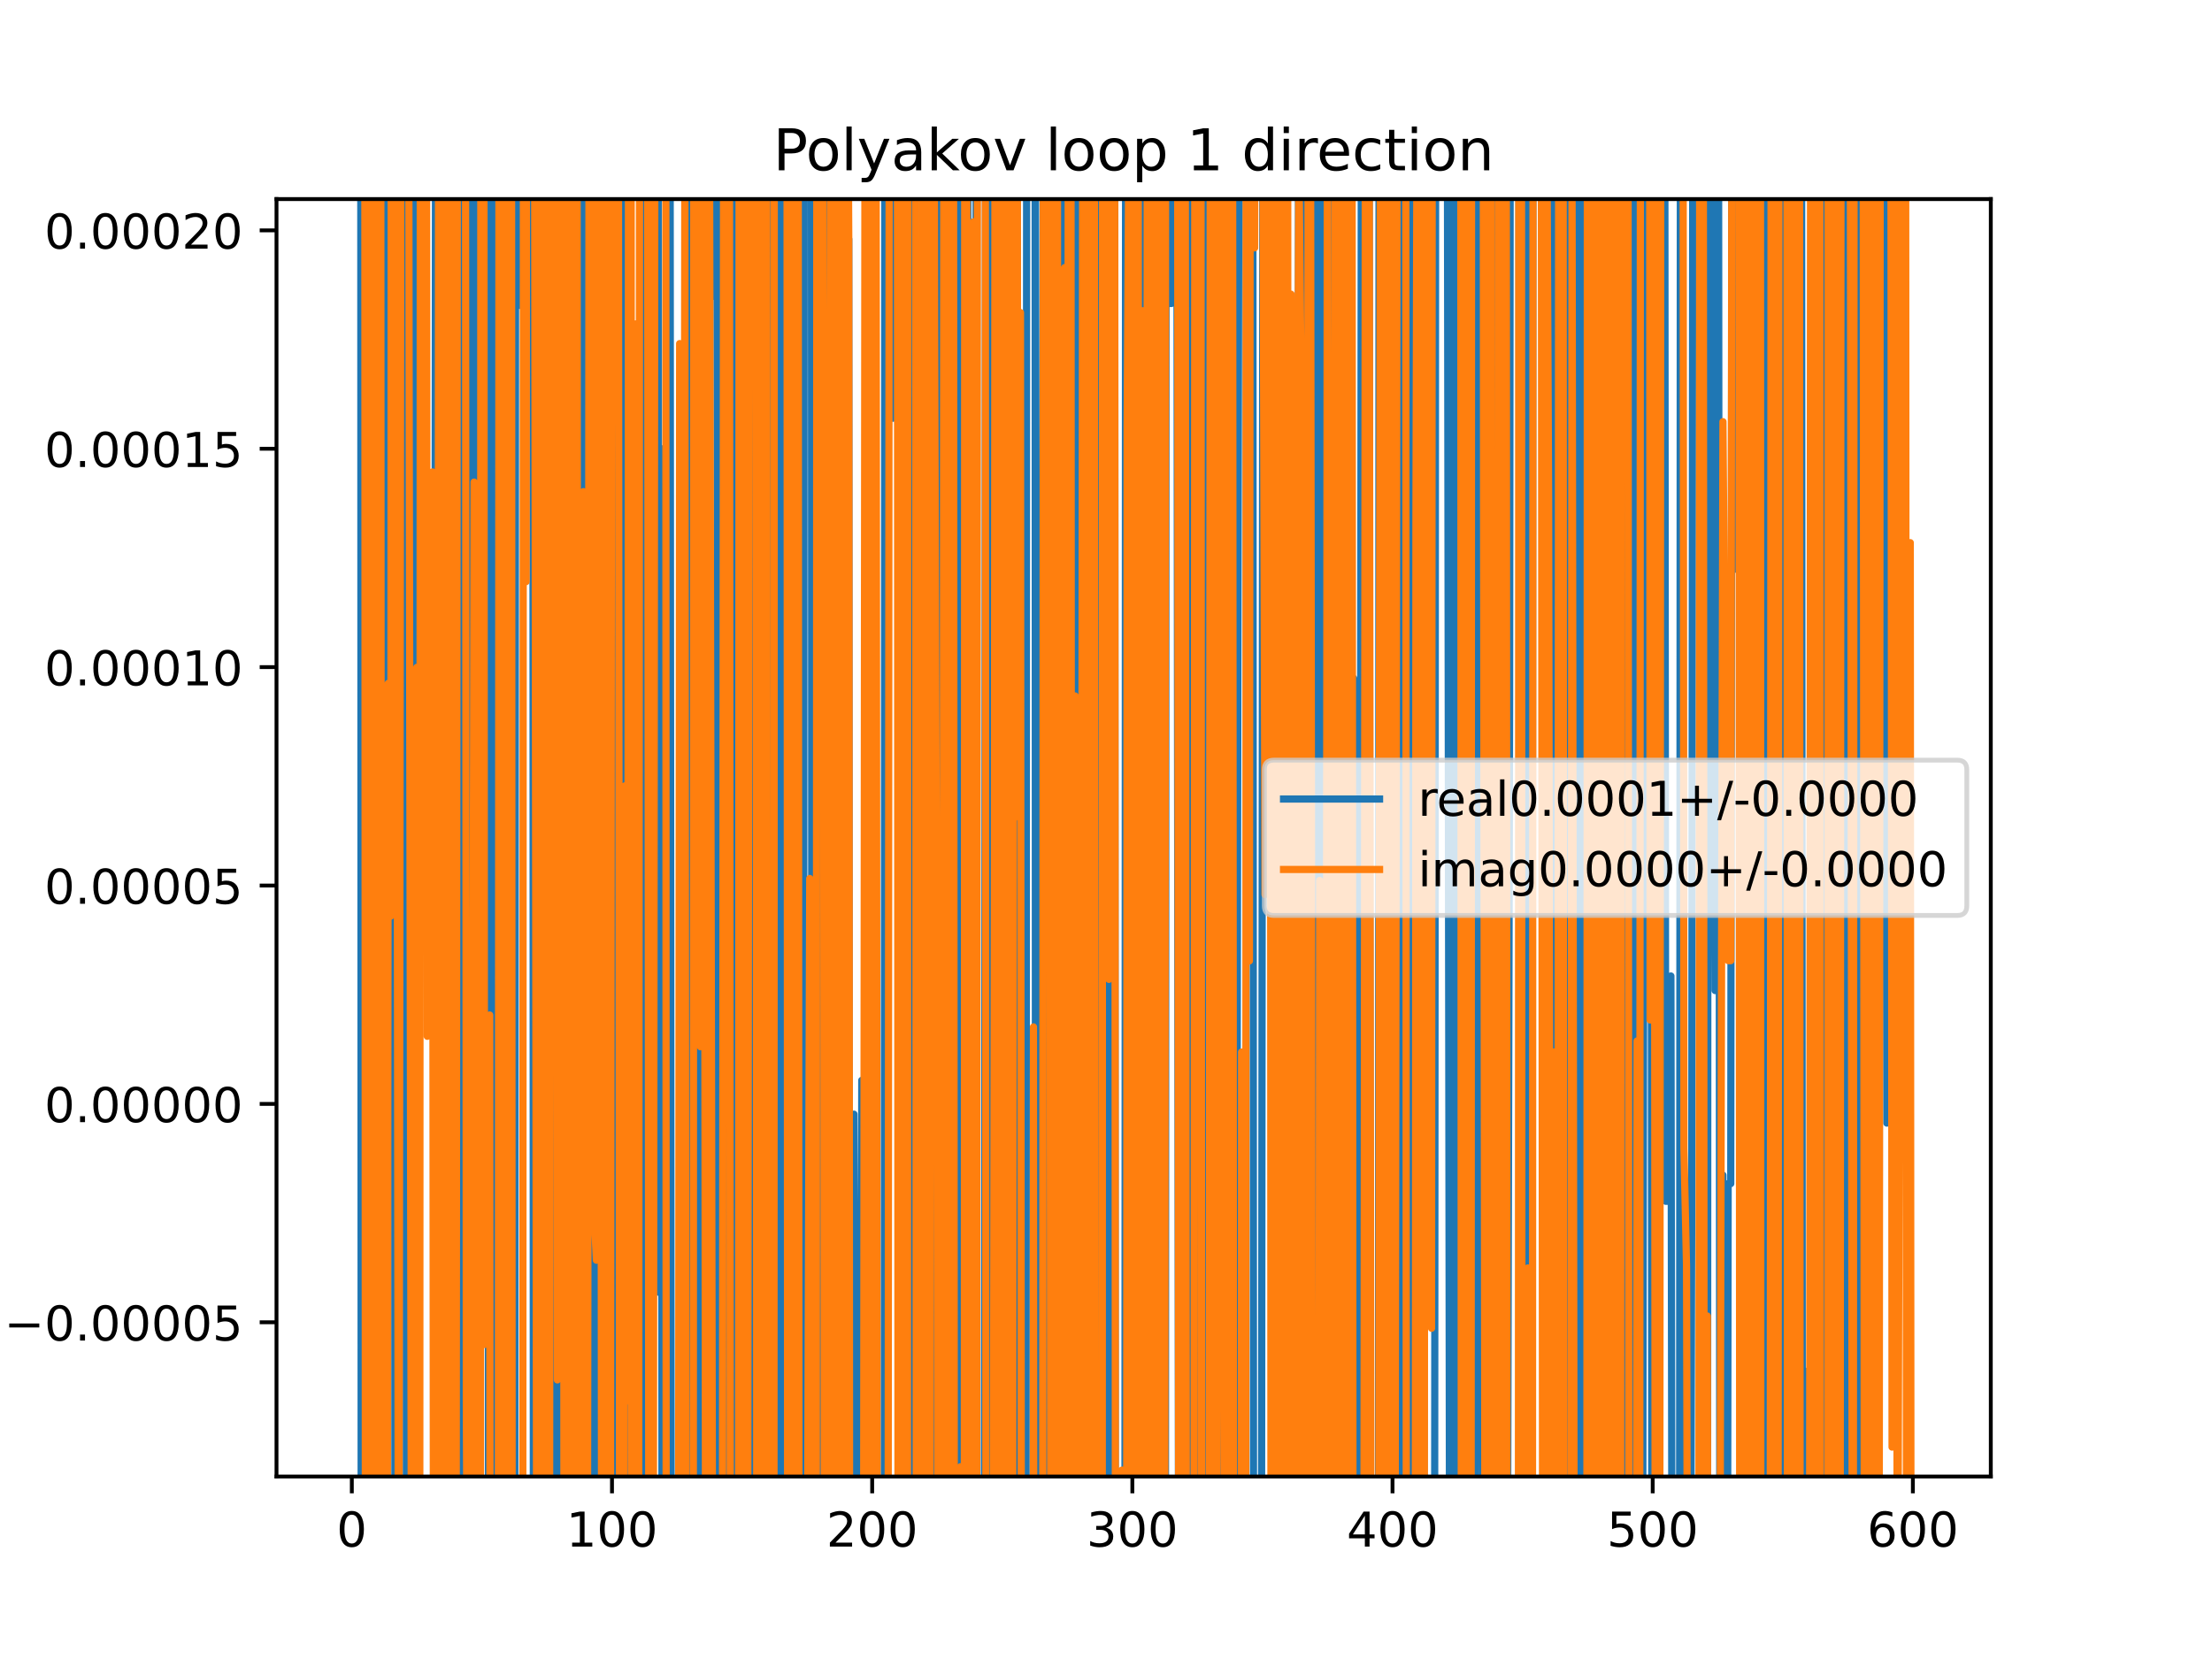 <?xml version="1.0" encoding="utf-8" standalone="no"?>
<!DOCTYPE svg PUBLIC "-//W3C//DTD SVG 1.1//EN"
  "http://www.w3.org/Graphics/SVG/1.1/DTD/svg11.dtd">
<!-- Created with matplotlib (https://matplotlib.org/) -->
<svg height="345.6pt" version="1.1" viewBox="0 0 460.8 345.6" width="460.8pt" xmlns="http://www.w3.org/2000/svg" xmlns:xlink="http://www.w3.org/1999/xlink">
 <defs>
  <style type="text/css">
*{stroke-linecap:butt;stroke-linejoin:round;}
  </style>
 </defs>
 <g id="figure_1">
  <g id="patch_1">
   <path d="M 0 345.6 
L 460.8 345.6 
L 460.8 0 
L 0 0 
z
" style="fill:#ffffff;"/>
  </g>
  <g id="axes_1">
   <g id="patch_2">
    <path d="M 57.6 307.584 
L 414.72 307.584 
L 414.72 41.472 
L 57.6 41.472 
z
" style="fill:#ffffff;"/>
   </g>
   <g id="matplotlib.axis_1">
    <g id="xtick_1">
     <g id="line2d_1">
      <defs>
       <path d="M 0 0 
L 0 3.5 
" id="mfe87026e80" style="stroke:#000000;stroke-width:0.8;"/>
      </defs>
      <g>
       <use style="stroke:#000000;stroke-width:0.8;" x="73.291" xlink:href="#mfe87026e80" y="307.584"/>
      </g>
     </g>
     <g id="text_1">
      <!-- 0 -->
      <defs>
       <path d="M 31.781 66.406 
Q 24.172 66.406 20.328 58.906 
Q 16.5 51.422 16.5 36.375 
Q 16.5 21.391 20.328 13.891 
Q 24.172 6.391 31.781 6.391 
Q 39.453 6.391 43.281 13.891 
Q 47.125 21.391 47.125 36.375 
Q 47.125 51.422 43.281 58.906 
Q 39.453 66.406 31.781 66.406 
z
M 31.781 74.219 
Q 44.047 74.219 50.516 64.516 
Q 56.984 54.828 56.984 36.375 
Q 56.984 17.969 50.516 8.266 
Q 44.047 -1.422 31.781 -1.422 
Q 19.531 -1.422 13.062 8.266 
Q 6.594 17.969 6.594 36.375 
Q 6.594 54.828 13.062 64.516 
Q 19.531 74.219 31.781 74.219 
z
" id="DejaVuSans-48"/>
      </defs>
      <g transform="translate(70.109 322.182)scale(0.1 -0.1)">
       <use xlink:href="#DejaVuSans-48"/>
      </g>
     </g>
    </g>
    <g id="xtick_2">
     <g id="line2d_2">
      <g>
       <use style="stroke:#000000;stroke-width:0.8;" x="127.49" xlink:href="#mfe87026e80" y="307.584"/>
      </g>
     </g>
     <g id="text_2">
      <!-- 100 -->
      <defs>
       <path d="M 12.406 8.297 
L 28.516 8.297 
L 28.516 63.922 
L 10.984 60.406 
L 10.984 69.391 
L 28.422 72.906 
L 38.281 72.906 
L 38.281 8.297 
L 54.391 8.297 
L 54.391 0 
L 12.406 0 
z
" id="DejaVuSans-49"/>
      </defs>
      <g transform="translate(117.946 322.182)scale(0.1 -0.1)">
       <use xlink:href="#DejaVuSans-49"/>
       <use x="63.623" xlink:href="#DejaVuSans-48"/>
       <use x="127.246" xlink:href="#DejaVuSans-48"/>
      </g>
     </g>
    </g>
    <g id="xtick_3">
     <g id="line2d_3">
      <g>
       <use style="stroke:#000000;stroke-width:0.8;" x="181.69" xlink:href="#mfe87026e80" y="307.584"/>
      </g>
     </g>
     <g id="text_3">
      <!-- 200 -->
      <defs>
       <path d="M 19.188 8.297 
L 53.609 8.297 
L 53.609 0 
L 7.328 0 
L 7.328 8.297 
Q 12.938 14.109 22.625 23.891 
Q 32.328 33.688 34.812 36.531 
Q 39.547 41.844 41.422 45.531 
Q 43.312 49.219 43.312 52.781 
Q 43.312 58.594 39.234 62.25 
Q 35.156 65.922 28.609 65.922 
Q 23.969 65.922 18.812 64.312 
Q 13.672 62.703 7.812 59.422 
L 7.812 69.391 
Q 13.766 71.781 18.938 73 
Q 24.125 74.219 28.422 74.219 
Q 39.75 74.219 46.484 68.547 
Q 53.219 62.891 53.219 53.422 
Q 53.219 48.922 51.531 44.891 
Q 49.859 40.875 45.406 35.406 
Q 44.188 33.984 37.641 27.219 
Q 31.109 20.453 19.188 8.297 
z
" id="DejaVuSans-50"/>
      </defs>
      <g transform="translate(172.146 322.182)scale(0.1 -0.1)">
       <use xlink:href="#DejaVuSans-50"/>
       <use x="63.623" xlink:href="#DejaVuSans-48"/>
       <use x="127.246" xlink:href="#DejaVuSans-48"/>
      </g>
     </g>
    </g>
    <g id="xtick_4">
     <g id="line2d_4">
      <g>
       <use style="stroke:#000000;stroke-width:0.8;" x="235.889" xlink:href="#mfe87026e80" y="307.584"/>
      </g>
     </g>
     <g id="text_4">
      <!-- 300 -->
      <defs>
       <path d="M 40.578 39.312 
Q 47.656 37.797 51.625 33 
Q 55.609 28.219 55.609 21.188 
Q 55.609 10.406 48.188 4.484 
Q 40.766 -1.422 27.094 -1.422 
Q 22.516 -1.422 17.656 -0.516 
Q 12.797 0.391 7.625 2.203 
L 7.625 11.719 
Q 11.719 9.328 16.594 8.109 
Q 21.484 6.891 26.812 6.891 
Q 36.078 6.891 40.938 10.547 
Q 45.797 14.203 45.797 21.188 
Q 45.797 27.641 41.281 31.266 
Q 36.766 34.906 28.719 34.906 
L 20.219 34.906 
L 20.219 43.016 
L 29.109 43.016 
Q 36.375 43.016 40.234 45.922 
Q 44.094 48.828 44.094 54.297 
Q 44.094 59.906 40.109 62.906 
Q 36.141 65.922 28.719 65.922 
Q 24.656 65.922 20.016 65.031 
Q 15.375 64.156 9.812 62.312 
L 9.812 71.094 
Q 15.438 72.656 20.344 73.438 
Q 25.25 74.219 29.594 74.219 
Q 40.828 74.219 47.359 69.109 
Q 53.906 64.016 53.906 55.328 
Q 53.906 49.266 50.438 45.094 
Q 46.969 40.922 40.578 39.312 
z
" id="DejaVuSans-51"/>
      </defs>
      <g transform="translate(226.345 322.182)scale(0.1 -0.1)">
       <use xlink:href="#DejaVuSans-51"/>
       <use x="63.623" xlink:href="#DejaVuSans-48"/>
       <use x="127.246" xlink:href="#DejaVuSans-48"/>
      </g>
     </g>
    </g>
    <g id="xtick_5">
     <g id="line2d_5">
      <g>
       <use style="stroke:#000000;stroke-width:0.8;" x="290.088" xlink:href="#mfe87026e80" y="307.584"/>
      </g>
     </g>
     <g id="text_5">
      <!-- 400 -->
      <defs>
       <path d="M 37.797 64.312 
L 12.891 25.391 
L 37.797 25.391 
z
M 35.203 72.906 
L 47.609 72.906 
L 47.609 25.391 
L 58.016 25.391 
L 58.016 17.188 
L 47.609 17.188 
L 47.609 0 
L 37.797 0 
L 37.797 17.188 
L 4.891 17.188 
L 4.891 26.703 
z
" id="DejaVuSans-52"/>
      </defs>
      <g transform="translate(280.545 322.182)scale(0.1 -0.1)">
       <use xlink:href="#DejaVuSans-52"/>
       <use x="63.623" xlink:href="#DejaVuSans-48"/>
       <use x="127.246" xlink:href="#DejaVuSans-48"/>
      </g>
     </g>
    </g>
    <g id="xtick_6">
     <g id="line2d_6">
      <g>
       <use style="stroke:#000000;stroke-width:0.8;" x="344.288" xlink:href="#mfe87026e80" y="307.584"/>
      </g>
     </g>
     <g id="text_6">
      <!-- 500 -->
      <defs>
       <path d="M 10.797 72.906 
L 49.516 72.906 
L 49.516 64.594 
L 19.828 64.594 
L 19.828 46.734 
Q 21.969 47.469 24.109 47.828 
Q 26.266 48.188 28.422 48.188 
Q 40.625 48.188 47.75 41.5 
Q 54.891 34.812 54.891 23.391 
Q 54.891 11.625 47.562 5.094 
Q 40.234 -1.422 26.906 -1.422 
Q 22.312 -1.422 17.547 -0.641 
Q 12.797 0.141 7.719 1.703 
L 7.719 11.625 
Q 12.109 9.234 16.797 8.062 
Q 21.484 6.891 26.703 6.891 
Q 35.156 6.891 40.078 11.328 
Q 45.016 15.766 45.016 23.391 
Q 45.016 31 40.078 35.438 
Q 35.156 39.891 26.703 39.891 
Q 22.75 39.891 18.812 39.016 
Q 14.891 38.141 10.797 36.281 
z
" id="DejaVuSans-53"/>
      </defs>
      <g transform="translate(334.744 322.182)scale(0.1 -0.1)">
       <use xlink:href="#DejaVuSans-53"/>
       <use x="63.623" xlink:href="#DejaVuSans-48"/>
       <use x="127.246" xlink:href="#DejaVuSans-48"/>
      </g>
     </g>
    </g>
    <g id="xtick_7">
     <g id="line2d_7">
      <g>
       <use style="stroke:#000000;stroke-width:0.8;" x="398.487" xlink:href="#mfe87026e80" y="307.584"/>
      </g>
     </g>
     <g id="text_7">
      <!-- 600 -->
      <defs>
       <path d="M 33.016 40.375 
Q 26.375 40.375 22.484 35.828 
Q 18.609 31.297 18.609 23.391 
Q 18.609 15.531 22.484 10.953 
Q 26.375 6.391 33.016 6.391 
Q 39.656 6.391 43.531 10.953 
Q 47.406 15.531 47.406 23.391 
Q 47.406 31.297 43.531 35.828 
Q 39.656 40.375 33.016 40.375 
z
M 52.594 71.297 
L 52.594 62.312 
Q 48.875 64.062 45.094 64.984 
Q 41.312 65.922 37.594 65.922 
Q 27.828 65.922 22.672 59.328 
Q 17.531 52.734 16.797 39.406 
Q 19.672 43.656 24.016 45.922 
Q 28.375 48.188 33.594 48.188 
Q 44.578 48.188 50.953 41.516 
Q 57.328 34.859 57.328 23.391 
Q 57.328 12.156 50.688 5.359 
Q 44.047 -1.422 33.016 -1.422 
Q 20.359 -1.422 13.672 8.266 
Q 6.984 17.969 6.984 36.375 
Q 6.984 53.656 15.188 63.938 
Q 23.391 74.219 37.203 74.219 
Q 40.922 74.219 44.703 73.484 
Q 48.484 72.75 52.594 71.297 
z
" id="DejaVuSans-54"/>
      </defs>
      <g transform="translate(388.944 322.182)scale(0.1 -0.1)">
       <use xlink:href="#DejaVuSans-54"/>
       <use x="63.623" xlink:href="#DejaVuSans-48"/>
       <use x="127.246" xlink:href="#DejaVuSans-48"/>
      </g>
     </g>
    </g>
   </g>
   <g id="matplotlib.axis_2">
    <g id="ytick_1">
     <g id="line2d_8">
      <defs>
       <path d="M 0 0 
L -3.5 0 
" id="mf2e37adc48" style="stroke:#000000;stroke-width:0.8;"/>
      </defs>
      <g>
       <use style="stroke:#000000;stroke-width:0.8;" x="57.6" xlink:href="#mf2e37adc48" y="275.457"/>
      </g>
     </g>
     <g id="text_8">
      <!-- −0.00005 -->
      <defs>
       <path d="M 10.594 35.5 
L 73.188 35.5 
L 73.188 27.203 
L 10.594 27.203 
z
" id="DejaVuSans-8722"/>
       <path d="M 10.688 12.406 
L 21 12.406 
L 21 0 
L 10.688 0 
z
" id="DejaVuSans-46"/>
      </defs>
      <g transform="translate(0.867 279.256)scale(0.1 -0.1)">
       <use xlink:href="#DejaVuSans-8722"/>
       <use x="83.789" xlink:href="#DejaVuSans-48"/>
       <use x="147.412" xlink:href="#DejaVuSans-46"/>
       <use x="179.199" xlink:href="#DejaVuSans-48"/>
       <use x="242.822" xlink:href="#DejaVuSans-48"/>
       <use x="306.445" xlink:href="#DejaVuSans-48"/>
       <use x="370.068" xlink:href="#DejaVuSans-48"/>
       <use x="433.691" xlink:href="#DejaVuSans-53"/>
      </g>
     </g>
    </g>
    <g id="ytick_2">
     <g id="line2d_9">
      <g>
       <use style="stroke:#000000;stroke-width:0.8;" x="57.6" xlink:href="#mf2e37adc48" y="229.963"/>
      </g>
     </g>
     <g id="text_9">
      <!-- 0.00000 -->
      <g transform="translate(9.247 233.763)scale(0.1 -0.1)">
       <use xlink:href="#DejaVuSans-48"/>
       <use x="63.623" xlink:href="#DejaVuSans-46"/>
       <use x="95.41" xlink:href="#DejaVuSans-48"/>
       <use x="159.033" xlink:href="#DejaVuSans-48"/>
       <use x="222.656" xlink:href="#DejaVuSans-48"/>
       <use x="286.279" xlink:href="#DejaVuSans-48"/>
       <use x="349.902" xlink:href="#DejaVuSans-48"/>
      </g>
     </g>
    </g>
    <g id="ytick_3">
     <g id="line2d_10">
      <g>
       <use style="stroke:#000000;stroke-width:0.8;" x="57.6" xlink:href="#mf2e37adc48" y="184.47"/>
      </g>
     </g>
     <g id="text_10">
      <!-- 0.00005 -->
      <g transform="translate(9.247 188.269)scale(0.1 -0.1)">
       <use xlink:href="#DejaVuSans-48"/>
       <use x="63.623" xlink:href="#DejaVuSans-46"/>
       <use x="95.41" xlink:href="#DejaVuSans-48"/>
       <use x="159.033" xlink:href="#DejaVuSans-48"/>
       <use x="222.656" xlink:href="#DejaVuSans-48"/>
       <use x="286.279" xlink:href="#DejaVuSans-48"/>
       <use x="349.902" xlink:href="#DejaVuSans-53"/>
      </g>
     </g>
    </g>
    <g id="ytick_4">
     <g id="line2d_11">
      <g>
       <use style="stroke:#000000;stroke-width:0.8;" x="57.6" xlink:href="#mf2e37adc48" y="138.976"/>
      </g>
     </g>
     <g id="text_11">
      <!-- 0.00010 -->
      <g transform="translate(9.247 142.775)scale(0.1 -0.1)">
       <use xlink:href="#DejaVuSans-48"/>
       <use x="63.623" xlink:href="#DejaVuSans-46"/>
       <use x="95.41" xlink:href="#DejaVuSans-48"/>
       <use x="159.033" xlink:href="#DejaVuSans-48"/>
       <use x="222.656" xlink:href="#DejaVuSans-48"/>
       <use x="286.279" xlink:href="#DejaVuSans-49"/>
       <use x="349.902" xlink:href="#DejaVuSans-48"/>
      </g>
     </g>
    </g>
    <g id="ytick_5">
     <g id="line2d_12">
      <g>
       <use style="stroke:#000000;stroke-width:0.8;" x="57.6" xlink:href="#mf2e37adc48" y="93.482"/>
      </g>
     </g>
     <g id="text_12">
      <!-- 0.00015 -->
      <g transform="translate(9.247 97.281)scale(0.1 -0.1)">
       <use xlink:href="#DejaVuSans-48"/>
       <use x="63.623" xlink:href="#DejaVuSans-46"/>
       <use x="95.41" xlink:href="#DejaVuSans-48"/>
       <use x="159.033" xlink:href="#DejaVuSans-48"/>
       <use x="222.656" xlink:href="#DejaVuSans-48"/>
       <use x="286.279" xlink:href="#DejaVuSans-49"/>
       <use x="349.902" xlink:href="#DejaVuSans-53"/>
      </g>
     </g>
    </g>
    <g id="ytick_6">
     <g id="line2d_13">
      <g>
       <use style="stroke:#000000;stroke-width:0.8;" x="57.6" xlink:href="#mf2e37adc48" y="47.988"/>
      </g>
     </g>
     <g id="text_13">
      <!-- 0.00020 -->
      <g transform="translate(9.247 51.788)scale(0.1 -0.1)">
       <use xlink:href="#DejaVuSans-48"/>
       <use x="63.623" xlink:href="#DejaVuSans-46"/>
       <use x="95.41" xlink:href="#DejaVuSans-48"/>
       <use x="159.033" xlink:href="#DejaVuSans-48"/>
       <use x="222.656" xlink:href="#DejaVuSans-48"/>
       <use x="286.279" xlink:href="#DejaVuSans-50"/>
       <use x="349.902" xlink:href="#DejaVuSans-48"/>
      </g>
     </g>
    </g>
   </g>
   <g id="line2d_14">
    <path clip-path="url(#pae8f998d81)" d="M 75.149 -1 
L 75.245 346.6 
M 75.781 346.6 
L 75.924 -1 
M 76.177 -1 
L 76.507 346.6 
M 76.569 346.6 
L 76.813 -1 
M 77.872 -1 
L 78.011 346.6 
M 78.863 346.6 
L 79.073 -1 
M 79.805 -1 
L 79.958 346.6 
M 80.608 346.6 
L 80.718 -1 
M 82.104 -1 
L 82.277 346.6 
M 82.734 346.6 
L 82.91 -1 
M 84.458 -1 
L 84.666 346.6 
M 85.323 346.6 
L 85.787 -1 
M 86.756 -1 
L 86.841 126.833 
L 87.104 346.6 
M 90.407 346.6 
L 90.759 -1 
M 91.328 -1 
L 91.469 346.6 
M 91.902 346.6 
L 92.006 -1 
M 92.503 -1 
L 92.603 346.6 
M 94.13 346.6 
L 94.429 264.234 
L 94.599 -1 
M 95.21 -1 
L 95.354 346.6 
M 96.255 346.6 
L 96.368 -1 
M 96.761 -1 
L 96.843 346.6 
M 97.36 346.6 
L 97.421 -1 
M 98.254 -1 
L 98.385 346.6 
M 99.397 346.6 
L 99.526 -1 
M 101.668 -1 
L 101.759 346.6 
M 102.386 346.6 
L 102.517 -1 
M 102.591 -1 
L 102.696 346.6 
M 104.187 346.6 
L 104.307 -1 
M 105.2 -1 
L 105.391 346.6 
M 106.068 346.6 
L 106.221 -1 
M 106.487 -1 
L 106.643 346.6 
M 107.23 346.6 
L 107.436 2.964 
L 107.978 1.042 
L 108.52 63.67 
L 109.062 23.279 
L 109.106 -1 
M 110.994 -1 
L 111.117 346.6 
M 111.367 346.6 
L 111.517 -1 
M 112.562 -1 
L 112.754 346.6 
M 114.249 346.6 
L 114.517 -1 
M 115.583 -1 
L 115.723 346.6 
M 116.358 346.6 
L 116.449 -1 
M 117.642 -1 
L 117.734 157.313 
L 118.276 174.872 
L 118.379 -1 
M 119.54 -1 
L 119.678 346.6 
M 120.915 346.6 
L 120.986 176.421 
L 121.295 -1 
M 121.598 -1 
L 121.78 346.6 
M 122.259 346.6 
L 122.376 -1 
M 123.389 -1 
L 123.615 346.6 
M 124.497 346.6 
L 124.68 -1 
M 125.711 -1 
L 125.939 346.6 
M 127.877 346.6 
L 128.032 98.608 
L 128.529 -1 
M 128.581 -1 
L 128.839 346.6 
M 129.396 346.6 
L 129.657 -1 
M 129.66 -1 
L 129.91 346.6 
M 131.123 346.6 
L 131.281 -1 
M 133.838 -1 
L 134.088 346.6 
M 135.289 346.6 
L 135.91 -1 
M 137.122 -1 
L 137.246 269.208 
L 137.788 93.468 
L 137.913 346.6 
M 138.87 346.6 
L 139.196 -1 
M 139.582 -1 
L 139.836 346.6 
M 142.479 346.6 
L 142.783 -1 
M 143.461 -1 
L 143.702 346.6 
M 143.806 346.6 
L 144.087 -1 
M 144.407 -1 
L 144.566 346.6 
M 145.021 346.6 
L 145.132 -1 
M 145.96 -1 
L 146.087 346.6 
M 146.928 346.6 
L 147.17 -1 
M 148.015 -1 
L 148.086 61.917 
L 148.137 -1 
M 149.299 -1 
L 149.647 346.6 
M 151.194 346.6 
L 151.338 243.967 
L 151.483 -1 
M 152.189 -1 
L 152.348 346.6 
M 153.029 346.6 
L 153.168 -1 
M 156.541 -1 
L 156.815 346.6 
M 157.578 346.6 
L 157.69 -1 
M 159.179 -1 
L 159.336 346.6 
M 159.664 346.6 
L 159.896 -1 
M 160.202 -1 
L 160.552 308.532 
L 161.09 -1 
M 161.776 -1 
L 162.018 346.6 
M 162.251 346.6 
L 162.362 -1 
M 163.3 -1 
L 163.784 346.6 
M 164.499 346.6 
L 164.625 -1 
M 165.117 -1 
L 165.226 346.6 
M 166.136 346.6 
L 166.365 -1 
M 166.627 -1 
L 166.8 346.6 
M 167.35 346.6 
L 167.549 -1 
M 169.018 -1 
L 169.155 346.6 
M 169.953 346.6 
L 170.053 -1 
M 170.962 -1 
L 171.107 346.6 
M 171.738 346.6 
L 171.915 -1 
M 171.976 -1 
L 172.369 346.6 
M 172.745 346.6 
L 173.018 251.586 
L 173.242 346.6 
M 173.726 346.6 
L 174.102 42.595 
L 174.644 279.251 
L 175.186 6.88 
L 175.44 -1 
M 175.767 -1 
L 176.27 113.114 
L 176.812 49.806 
L 176.967 346.6 
M 177.823 346.6 
L 177.896 232.104 
L 178.476 346.6 
M 179.365 346.6 
L 179.522 225.053 
L 179.617 346.6 
M 180.358 346.6 
L 180.538 -1 
M 180.871 -1 
L 181.148 135.318 
L 181.288 -1 
M 181.93 -1 
L 182.144 346.6 
M 183.192 346.6 
L 183.316 319.467 
L 183.334 346.6 
M 184.188 346.6 
L 184.337 -1 
M 184.605 -1 
L 184.942 235.541 
L 185.117 -1 
M 185.943 -1 
L 186.026 87.125 
L 186.11 -1 
M 187.665 -1 
L 187.825 346.6 
M 188.401 346.6 
L 188.491 -1 
M 190.045 -1 
L 190.361 346.6 
M 191.803 346.6 
L 192.195 -1 
M 192.812 -1 
L 193.12 346.6 
M 194.006 346.6 
L 194.155 231.54 
L 194.697 65.182 
L 195.004 346.6 
M 195.356 346.6 
L 195.542 -1 
M 196.065 -1 
L 196.286 346.6 
M 196.37 346.6 
L 196.641 -1 
M 197.063 -1 
L 197.302 346.6 
M 197.49 346.6 
L 197.677 -1 
M 198.32 -1 
L 198.491 233.163 
L 198.768 -1 
M 199.233 -1 
L 199.541 346.6 
M 199.601 346.6 
L 199.827 -1 
M 200.368 -1 
L 200.564 346.6 
M 200.732 346.6 
L 200.88 -1 
M 201.607 -1 
L 201.743 253.524 
L 201.989 346.6 
M 203.08 346.6 
L 203.367 -1 
M 203.371 -1 
L 203.518 346.6 
M 205.06 346.6 
L 205.331 -1 
M 205.708 -1 
L 205.931 346.6 
M 206.238 346.6 
L 206.479 -1 
M 206.77 -1 
L 207.023 346.6 
M 209.455 346.6 
L 209.593 -1 
M 210.237 -1 
L 210.415 345.565 
L 210.66 -1 
M 211.874 -1 
L 212.118 346.6 
M 213.747 346.6 
L 213.875 -1 
M 215.632 -1 
L 215.73 346.6 
M 216.299 346.6 
L 216.377 283.898 
L 216.919 254.184 
L 217.318 -1 
M 217.559 -1 
L 217.932 346.6 
M 218.74 346.6 
L 219.087 281.919 
L 219.302 -1 
M 219.955 -1 
L 220.171 284.963 
L 220.4 -1 
M 220.912 -1 
L 221.089 346.6 
M 221.418 346.6 
L 221.592 -1 
M 222.614 -1 
L 222.835 346.6 
M 223.93 346.6 
L 223.965 289.095 
L 224.531 -1 
M 226.315 -1 
L 226.597 346.6 
M 226.769 346.6 
L 227.11 -1 
M 229.067 -1 
L 229.227 346.6 
M 229.751 346.6 
L 229.927 182.184 
L 230.42 -1 
M 231.193 -1 
L 231.271 346.6 
M 231.911 346.6 
L 232.01 -1 
M 232.209 -1 
L 232.343 346.6 
M 234.336 346.6 
L 234.493 -1 
M 235.245 -1 
L 235.347 159.691 
L 235.889 98.551 
L 236.086 346.6 
M 237.484 346.6 
L 237.515 313.384 
L 237.538 346.6 
M 238.393 346.6 
L 238.549 -1 
M 238.657 -1 
L 238.837 346.6 
M 239.39 346.6 
L 239.539 -1 
M 239.809 -1 
L 239.939 346.6 
M 240.642 346.6 
L 240.891 -1 
M 242.045 -1 
L 242.145 346.6 
M 242.774 346.6 
L 242.927 -1 
M 243.055 -1 
L 243.477 63.22 
L 244.019 63.22 
L 244.059 -1 
M 245.121 -1 
L 245.54 346.6 
M 245.712 346.6 
L 245.981 -1 
M 247.121 -1 
L 247.271 226.393 
L 247.813 322.751 
L 248.021 -1 
M 249.457 -1 
L 249.653 346.6 
M 250.784 346.6 
L 250.928 -1 
M 251.742 -1 
L 251.834 346.6 
M 252.52 346.6 
L 252.628 -1 
M 252.973 -1 
L 253.233 184.797 
L 253.775 239.937 
L 253.874 346.6 
M 257.132 346.6 
L 257.569 308.985 
L 258.134 -1 
M 259.575 -1 
L 259.737 197.438 
L 259.844 -1 
M 260.98 -1 
L 261.141 346.6 
M 262.78 346.6 
L 263.11 -1 
M 264.963 -1 
L 265.157 280.293 
L 265.492 -1 
M 266.089 -1 
L 266.783 342.011 
L 267.07 -1 
M 267.893 -1 
L 268.002 346.6 
M 270.403 346.6 
L 270.509 -1 
M 271.365 -1 
L 271.661 173.842 
L 271.833 346.6 
M 272.353 346.6 
L 272.493 -1 
M 274.226 -1 
L 274.34 346.6 
M 274.426 346.6 
L 274.63 -1 
M 275.087 -1 
L 275.213 346.6 
M 275.757 346.6 
L 275.915 -1 
M 276.097 -1 
L 276.29 346.6 
M 277.294 346.6 
L 277.408 -1 
M 278.254 -1 
L 278.707 254.422 
L 279.173 346.6 
M 280.029 346.6 
L 280.121 -1 
M 280.585 -1 
L 280.694 346.6 
M 281.318 346.6 
L 281.417 220.142 
L 281.959 141.266 
L 282.15 346.6 
M 283.218 346.6 
L 283.625 -1 
M 285.161 -1 
L 285.21 22.252 
L 285.489 346.6 
M 287.152 346.6 
L 287.294 -1 
M 288.526 -1 
L 288.734 346.6 
M 289.335 346.6 
L 289.546 58.527 
L 289.879 -1 
M 290.113 -1 
L 290.339 346.6 
M 290.809 346.6 
L 290.948 -1 
M 291.377 -1 
L 291.504 346.6 
M 291.875 346.6 
L 291.972 -1 
M 292.882 -1 
L 293.09 346.6 
M 294.281 346.6 
L 294.39 -1 
M 295.079 -1 
L 295.237 346.6 
M 295.734 346.6 
L 295.865 -1 
M 296.518 -1 
L 296.592 76.402 
L 296.673 346.6 
M 298.846 346.6 
L 299.091 -1 
M 300.88 -1 
L 300.928 20.665 
L 301.367 -1 
M 301.478 -1 
L 301.995 346.6 
M 302.015 346.6 
L 302.109 -1 
M 302.954 -1 
L 303.037 346.6 
M 303.294 346.6 
L 303.574 -1 
M 303.702 -1 
L 303.979 346.6 
M 304.416 346.6 
L 304.722 17.333 
L 305.264 119.774 
L 305.31 -1 
M 306.243 -1 
L 306.401 346.6 
M 307.298 346.6 
L 307.917 -1 
M 308.104 -1 
L 308.516 95.802 
L 308.946 346.6 
M 311.248 346.6 
L 311.417 -1 
M 312.636 -1 
L 312.724 346.6 
M 313.995 346.6 
L 314.478 146.69 
L 314.635 -1 
M 316.394 -1 
L 316.646 285.759 
L 316.875 346.6 
M 318.09 346.6 
L 318.217 -1 
M 318.357 -1 
L 318.555 346.6 
M 319.12 346.6 
L 319.353 -1 
M 321.456 -1 
L 321.524 241.69 
L 321.862 -1 
M 322.638 -1 
L 322.897 346.6 
M 323.773 346.6 
L 323.872 -1 
M 324.615 -1 
L 324.718 346.6 
M 325.669 346.6 
L 325.86 230.632 
L 325.978 -1 
M 326.643 -1 
L 326.744 346.6 
M 327.295 346.6 
L 327.471 -1 
M 327.51 -1 
L 327.791 346.6 
M 328.881 346.6 
L 329.024 -1 
M 329.723 -1 
L 330.196 115.378 
L 330.384 346.6 
M 331.033 346.6 
L 331.268 -1 
M 331.845 -1 
L 331.985 346.6 
M 332.775 346.6 
L 332.968 -1 
M 333.652 -1 
L 333.841 346.6 
M 335.806 346.6 
L 336.131 -1 
M 336.792 -1 
L 337.378 346.6 
M 337.992 346.6 
L 338.262 -1 
M 340.221 -1 
L 340.493 346.6 
M 342.175 346.6 
L 342.714 -1 
M 343.88 -1 
L 344.116 346.6 
M 344.444 346.6 
L 344.657 -1 
M 346.794 -1 
L 346.998 250.245 
L 347.54 250.245 
L 348.082 203.318 
L 348.321 346.6 
M 349.879 346.6 
L 350.066 -1 
M 350.494 -1 
L 350.743 346.6 
M 352.177 346.6 
L 352.418 252.566 
L 352.656 -1 
M 354.924 -1 
L 355.238 346.6 
M 355.713 346.6 
L 355.844 -1 
M 356.73 -1 
L 356.754 43.293 
L 357.296 206.353 
L 357.59 -1 
M 357.987 -1 
L 358.286 346.6 
M 358.66 346.6 
L 358.922 244.805 
L 359.068 346.6 
M 359.861 346.6 
L 360.006 246.572 
L 360.548 246.572 
L 360.809 -1 
M 361.464 -1 
L 361.632 118.579 
L 361.814 -1 
M 362.441 -1 
L 362.716 241.425 
L 363.046 -1 
M 364.693 -1 
L 364.961 346.6 
M 365.616 346.6 
L 365.833 -1 
M 366.629 -1 
L 366.907 346.6 
M 367.83 346.6 
L 367.932 -1 
M 368.595 -1 
L 368.678 124.85 
L 369.074 346.6 
M 369.314 346.6 
L 369.718 -1 
M 370.369 -1 
L 370.846 274.364 
L 371.076 -1 
M 371.554 -1 
L 371.71 346.6 
M 372.055 346.6 
L 372.143 -1 
M 372.779 -1 
L 372.862 346.6 
M 374.259 346.6 
L 374.375 -1 
M 375.296 -1 
L 375.471 346.6 
M 376.206 346.6 
L 376.266 285.673 
L 376.319 346.6 
M 379.109 346.6 
L 379.372 -1 
M 379.704 -1 
L 380.04 346.6 
M 381.468 346.6 
L 381.542 -1 
M 382.015 -1 
L 382.186 346.6 
M 384.169 346.6 
L 384.252 -1 
M 384.575 -1 
L 384.678 346.6 
M 385.236 346.6 
L 385.355 -1 
M 386.202 -1 
L 386.303 346.6 
M 386.792 346.6 
L 386.882 -1 
M 387.399 -1 
L 387.516 346.6 
M 388.117 346.6 
L 388.427 -1 
M 388.993 -1 
L 389.241 346.6 
M 389.7 346.6 
L 389.815 334.157 
L 389.895 346.6 
M 391.419 346.6 
L 391.657 -1 
M 392.737 -1 
L 393.067 233.961 
L 393.239 -1 
M 395.714 -1 
L 395.777 47.964 
L 396.319 60.585 
L 396.357 -1 
L 396.357 -1 
" style="fill:none;stroke:#1f77b4;stroke-linecap:square;stroke-width:1.5;"/>
   </g>
   <g id="line2d_15">
    <path clip-path="url(#pae8f998d81)" d="M 75.995 -1 
L 76.116 346.6 
M 77.195 346.6 
L 77.276 -1 
M 78.051 -1 
L 78.149 346.6 
M 78.214 346.6 
L 78.436 -1 
M 79.316 -1 
L 79.483 346.6 
M 80.673 346.6 
L 80.879 142.359 
L 81.421 190.837 
L 81.513 -1 
M 82.534 -1 
L 82.999 346.6 
M 83.094 346.6 
L 83.549 -1 
M 85.133 -1 
L 85.215 70.541 
L 85.731 346.6 
M 86.75 346.6 
L 86.841 139.027 
L 87.138 346.6 
M 87.442 346.6 
L 87.564 -1 
M 88.836 -1 
L 89.009 215.881 
L 89.551 208.755 
L 90.093 98.31 
L 90.303 346.6 
M 91.207 346.6 
L 91.373 -1 
M 92.465 -1 
L 92.603 346.6 
M 93.487 346.6 
L 93.58 -1 
M 94.193 -1 
L 94.286 346.6 
M 95.013 346.6 
L 95.299 -1 
M 96.962 -1 
L 97.138 291.603 
L 97.402 346.6 
M 98.276 346.6 
L 98.764 100.438 
L 99.052 346.6 
M 100.088 346.6 
L 100.172 -1 
M 100.803 -1 
L 100.932 280.089 
L 101.474 239.688 
L 102.016 211.449 
L 102.089 346.6 
M 103.811 346.6 
L 103.954 -1 
M 104.742 -1 
L 105.064 346.6 
M 105.372 346.6 
L 105.537 -1 
M 106.554 -1 
L 106.698 346.6 
M 108.895 346.6 
L 109.049 -1 
M 109.167 -1 
L 109.604 121.163 
L 109.703 -1 
M 111.333 -1 
L 111.772 311.46 
L 111.849 -1 
M 112.682 -1 
L 112.749 346.6 
M 113.687 346.6 
L 113.802 -1 
M 114.24 -1 
L 114.482 336.449 
L 114.702 -1 
M 115.873 -1 
L 116.108 287.457 
L 116.34 -1 
M 117.337 -1 
L 117.486 346.6 
M 117.996 346.6 
L 118.153 -1 
M 118.37 -1 
L 118.49 346.6 
M 119.601 346.6 
L 119.727 -1 
M 120.203 -1 
L 120.419 346.6 
M 121.208 346.6 
L 121.528 102.422 
L 121.826 346.6 
M 122.352 346.6 
L 122.612 161.634 
L 122.721 -1 
M 123.544 -1 
L 123.696 251.488 
L 124.238 262.519 
L 124.516 -1 
M 125.014 -1 
L 125.322 329.48 
L 125.596 -1 
M 126.125 -1 
L 126.405 346.6 
M 127.158 346.6 
L 127.456 -1 
M 127.656 -1 
L 128.032 87.601 
L 128.154 -1 
M 128.813 -1 
L 129.085 346.6 
M 129.973 346.6 
L 130.2 163.705 
L 130.742 291.827 
L 130.949 -1 
M 131.469 -1 
L 131.604 346.6 
M 132.19 346.6 
L 132.368 67.486 
L 132.663 346.6 
M 133.043 346.6 
L 133.24 -1 
M 134.891 -1 
L 135.168 346.6 
M 136.088 346.6 
L 136.444 -1 
M 137.186 -1 
L 137.246 29.014 
L 137.259 -1 
M 138.698 -1 
L 138.778 346.6 
M 141.343 346.6 
L 141.582 71.578 
L 141.925 346.6 
M 142.306 346.6 
L 142.666 30.861 
L 142.897 346.6 
M 144.422 346.6 
L 144.536 -1 
M 145.766 -1 
L 145.918 218.049 
L 146.309 -1 
M 146.566 -1 
L 147.002 346.6 
M 147.002 346.6 
L 147.422 -1 
M 147.744 -1 
L 148.478 346.6 
M 150.489 346.6 
L 150.76 -1 
M 151.938 -1 
L 152.144 346.6 
M 153.851 346.6 
L 153.985 -1 
M 154.153 -1 
L 154.377 346.6 
M 154.678 346.6 
L 154.771 -1 
M 155.546 -1 
L 155.653 346.6 
M 155.745 346.6 
L 156.114 -1 
M 157.488 -1 
L 157.655 346.6 
M 158.102 346.6 
L 158.336 -1 
M 158.447 -1 
L 158.758 346.6 
M 159.001 346.6 
L 159.14 -1 
M 159.708 -1 
L 159.81 346.6 
M 161.23 346.6 
L 161.299 -1 
M 163.945 -1 
L 164.084 346.6 
M 165.108 346.6 
L 165.181 -1 
M 166.268 -1 
L 166.449 346.6 
M 168.157 346.6 
L 168.682 183.004 
L 168.775 346.6 
M 170.041 346.6 
L 170.164 -1 
M 171.484 -1 
L 171.734 346.6 
M 172.767 346.6 
L 173.018 69.339 
L 173.207 -1 
M 173.608 -1 
L 173.736 346.6 
M 174.309 346.6 
L 174.381 -1 
M 174.962 -1 
L 175.05 346.6 
M 175.577 346.6 
L 175.728 141.973 
L 176.114 -1 
M 176.558 -1 
L 176.812 49.608 
L 177.001 346.6 
M 179.886 346.6 
L 180.214 -1 
M 180.75 -1 
L 180.9 346.6 
M 181.861 346.6 
L 182.044 -1 
M 182.492 -1 
L 182.748 346.6 
M 185.007 346.6 
L 185.251 -1 
M 186.952 -1 
L 187.076 346.6 
M 187.169 346.6 
L 187.391 -1 
M 188.326 -1 
L 188.427 346.6 
M 189.031 346.6 
L 189.129 -1 
M 190.709 -1 
L 190.897 346.6 
M 192.073 346.6 
L 192.267 -1 
M 192.834 -1 
L 193.059 346.6 
M 193.669 346.6 
L 193.921 -1 
M 194.604 -1 
L 194.697 66.25 
L 195.239 236.868 
L 195.368 346.6 
M 196.43 346.6 
L 196.622 -1 
M 197.026 -1 
L 197.152 346.6 
M 198.135 346.6 
L 198.332 -1 
M 198.631 -1 
L 198.804 346.6 
M 199.863 346.6 
L 200.117 305.544 
L 200.143 346.6 
M 200.882 346.6 
L 200.975 -1 
M 201.415 -1 
L 201.503 346.6 
M 202.438 346.6 
L 202.827 46.19 
L 203.167 346.6 
M 203.457 346.6 
L 203.628 -1 
M 205.25 -1 
L 205.388 346.6 
M 206.898 346.6 
L 207.163 174.67 
L 207.289 -1 
M 207.916 -1 
L 208.041 346.6 
M 208.444 346.6 
L 208.564 -1 
M 209.157 -1 
L 209.331 311.684 
L 209.601 -1 
M 210.009 -1 
L 210.159 346.6 
M 210.947 346.6 
L 211.171 -1 
M 211.906 -1 
L 212.041 170.171 
L 212.583 65.113 
L 212.767 346.6 
M 215.243 346.6 
L 215.293 213.92 
L 215.36 346.6 
M 217.215 346.6 
L 217.362 -1 
M 218.587 -1 
L 218.911 346.6 
M 219.236 346.6 
L 219.51 -1 
M 220.281 -1 
L 220.409 346.6 
M 221.168 346.6 
L 221.255 186.593 
L 221.797 55.747 
L 222.339 318.245 
L 222.553 -1 
M 223.096 -1 
L 223.248 346.6 
M 223.783 346.6 
L 223.965 144.982 
L 224.507 250.362 
L 224.757 346.6 
M 225.179 346.6 
L 225.579 -1 
M 226.207 -1 
L 226.334 346.6 
M 226.951 346.6 
L 227.054 -1 
M 227.975 -1 
L 228.165 346.6 
M 229.616 346.6 
L 229.702 -1 
M 230.752 -1 
L 231.011 204.018 
L 231.553 105.806 
L 231.737 -1 
M 232.196 -1 
L 232.366 346.6 
M 233.688 346.6 
L 233.721 306.244 
L 233.74 346.6 
M 234.705 346.6 
L 234.805 88.819 
L 235.347 -0.695 
L 235.6 346.6 
M 236.391 346.6 
L 236.862 -1 
M 237.064 -1 
L 237.453 346.6 
M 237.604 346.6 
L 238.057 64.736 
L 238.208 346.6 
M 238.869 346.6 
L 238.998 -1 
M 239.346 -1 
L 239.532 346.6 
M 240.353 346.6 
L 240.499 -1 
M 241.623 -1 
L 241.723 346.6 
M 242.631 346.6 
L 242.828 -1 
M 243.39 -1 
L 243.477 34.922 
L 244.019 34.922 
L 244.133 -1 
M 245.313 -1 
L 245.546 346.6 
M 245.73 346.6 
L 245.931 -1 
M 246.899 -1 
L 247.148 346.6 
M 248.737 346.6 
L 248.897 30.886 
L 249.439 178.906 
L 249.598 -1 
M 250.178 -1 
L 250.335 346.6 
M 251.887 346.6 
L 252.136 -1 
M 252.16 -1 
L 252.386 346.6 
M 253.436 346.6 
L 253.646 -1 
M 254.749 -1 
L 254.859 256.536 
L 255.122 346.6 
M 256.002 346.6 
L 256.218 -1 
M 256.763 -1 
L 256.989 346.6 
M 258.589 346.6 
L 258.653 219.169 
L 258.709 346.6 
M 259.509 346.6 
L 259.608 -1 
M 260.111 -1 
L 260.279 200.177 
L 260.454 -1 
M 261.303 -1 
L 261.363 51.634 
L 261.475 -1 
M 262.999 -1 
L 263.531 186.364 
L 264.551 -1 
M 264.62 -1 
L 264.778 346.6 
M 265.793 346.6 
L 266.151 -1 
M 267.028 -1 
L 267.205 346.6 
M 267.387 346.6 
L 267.48 -1 
M 268.249 -1 
L 268.34 346.6 
M 268.666 346.6 
L 268.951 61.286 
L 269.163 346.6 
M 269.876 346.6 
L 270.035 164.356 
L 270.577 32.911 
L 271.119 85.961 
L 271.262 346.6 
M 272.172 346.6 
L 272.203 302.796 
L 272.539 -1 
M 272.987 -1 
L 273.41 346.6 
M 274.749 346.6 
L 274.913 183.421 
L 275.222 346.6 
M 276.204 346.6 
L 276.535 -1 
M 276.543 -1 
L 276.953 346.6 
M 277.892 346.6 
L 278.165 36.365 
L 278.586 346.6 
M 278.746 346.6 
L 278.902 -1 
M 279.598 -1 
L 279.755 346.6 
M 280.56 346.6 
L 280.663 -1 
M 281.649 -1 
L 281.863 346.6 
M 283.557 346.6 
L 283.584 330.674 
L 284.126 332.606 
L 284.448 -1 
M 285.182 -1 
L 285.21 11.875 
L 285.618 346.6 
M 287.213 346.6 
L 287.378 140.764 
L 287.604 -1 
M 288.412 -1 
L 288.462 19.368 
L 288.597 346.6 
M 289.359 346.6 
L 289.482 -1 
M 290.292 -1 
L 290.63 330.016 
L 291.076 -1 
M 292.23 -1 
L 292.256 28.979 
L 292.352 -1 
M 292.846 -1 
L 292.963 346.6 
M 293.866 346.6 
L 293.882 311.003 
L 293.911 346.6 
M 294.821 346.6 
L 294.966 109.425 
L 295.244 -1 
M 295.734 -1 
L 296.05 146.985 
L 296.345 346.6 
M 296.699 346.6 
L 296.919 -1 
M 298.049 -1 
L 298.218 276.701 
L 298.369 -1 
M 304.303 -1 
L 304.422 346.6 
M 305.067 346.6 
L 305.204 -1 
M 305.337 -1 
L 305.505 346.6 
M 306.457 346.6 
L 306.558 -1 
M 308.973 -1 
L 309.058 105.537 
L 309.364 346.6 
M 309.657 346.6 
L 309.762 -1 
M 310.573 -1 
L 310.707 346.6 
M 312 346.6 
L 312.152 -1 
M 312.502 -1 
L 312.685 346.6 
M 312.978 346.6 
L 313.116 -1 
M 313.769 -1 
L 313.936 311.382 
L 314.071 346.6 
M 316.312 346.6 
L 316.4 -1 
M 316.948 -1 
L 317.055 346.6 
M 318.198 346.6 
L 318.272 264.142 
L 318.31 346.6 
M 319.235 346.6 
L 319.356 27.667 
L 319.898 27.667 
L 319.939 -1 
M 321.06 -1 
L 321.371 346.6 
M 321.699 346.6 
L 322.054 -1 
M 322.121 -1 
L 322.608 104.829 
L 322.998 346.6 
M 323.38 346.6 
L 323.692 219.15 
L 323.82 346.6 
M 324.499 346.6 
L 324.723 -1 
M 325.622 -1 
L 325.743 346.6 
M 327.246 346.6 
L 327.486 36.871 
L 327.952 346.6 
M 330.575 346.6 
L 330.684 -1 
M 331.757 -1 
L 331.912 346.6 
M 332.585 346.6 
L 332.66 -1 
M 333.39 -1 
L 333.625 346.6 
M 334.776 346.6 
L 334.902 -1 
M 335.342 -1 
L 335.539 346.6 
M 335.669 346.6 
L 335.805 -1 
M 336.708 -1 
L 336.853 346.6 
M 337.597 346.6 
L 337.73 -1 
M 338.1 -1 
L 338.326 99.988 
L 338.417 -1 
M 339.137 -1 
L 339.323 346.6 
M 340.897 346.6 
L 341.036 216.854 
L 341.562 346.6 
M 341.58 346.6 
L 341.731 -1 
M 343.658 -1 
L 343.746 212.47 
L 343.961 -1 
M 344.541 -1 
L 344.812 346.6 
M 345.757 346.6 
L 345.985 -1 
M 350.608 -1 
L 350.792 239.135 
L 351.334 263.668 
L 351.546 346.6 
M 353.908 346.6 
L 354.089 -1 
M 354.825 -1 
L 355.009 346.6 
M 355.538 346.6 
L 355.67 274.148 
L 355.756 346.6 
M 358.343 346.6 
L 358.38 300.797 
L 358.922 87.843 
L 359.464 156.909 
L 360.006 200.119 
L 360.548 200.119 
L 360.807 -1 
M 361.552 -1 
L 361.632 36.703 
L 361.752 -1 
M 362.242 -1 
L 362.42 346.6 
M 363.404 346.6 
L 363.596 -1 
M 363.908 -1 
L 364.011 346.6 
M 364.697 346.6 
L 364.808 -1 
M 365.676 -1 
L 365.958 346.6 
M 365.972 346.6 
L 366.117 -1 
M 366.734 -1 
L 366.817 346.6 
M 368.759 346.6 
L 368.971 -1 
M 369.459 -1 
L 369.664 346.6 
M 370.398 346.6 
L 370.593 -1 
M 372.253 -1 
L 372.366 346.6 
M 372.643 346.6 
L 372.83 -1 
M 373.297 -1 
L 373.629 346.6 
M 374.206 346.6 
L 374.377 -1 
M 374.86 -1 
L 375.003 346.6 
M 376.962 346.6 
L 377.196 -1 
M 377.439 -1 
L 377.575 346.6 
M 378.215 346.6 
L 378.353 -1 
M 379.091 -1 
L 379.18 346.6 
M 380.759 346.6 
L 380.827 -1 
M 381.781 -1 
L 382.227 318.024 
L 382.563 -1 
M 382.948 -1 
L 383.266 346.6 
M 383.338 346.6 
L 383.521 -1 
M 385.428 -1 
L 385.882 346.6 
M 386.076 346.6 
L 386.254 -1 
M 388.121 -1 
L 388.379 346.6 
M 388.963 346.6 
L 389.147 -1 
M 389.826 -1 
L 389.942 346.6 
M 390.725 346.6 
L 390.828 -1 
M 391.109 -1 
L 391.411 346.6 
M 391.465 346.6 
L 391.699 -1 
M 393.9 -1 
L 394.151 301.459 
L 394.37 -1 
M 394.984 -1 
L 395.21 346.6 
M 395.335 346.6 
L 395.777 175.857 
L 395.862 -1 
M 396.972 -1 
L 397.165 346.6 
M 397.755 346.6 
L 397.945 113.049 
L 398.1 346.6 
L 398.1 346.6 
" style="fill:none;stroke:#ff7f0e;stroke-linecap:square;stroke-width:1.5;"/>
   </g>
   <g id="patch_3">
    <path d="M 57.6 307.584 
L 57.6 41.472 
" style="fill:none;stroke:#000000;stroke-linecap:square;stroke-linejoin:miter;stroke-width:0.8;"/>
   </g>
   <g id="patch_4">
    <path d="M 414.72 307.584 
L 414.72 41.472 
" style="fill:none;stroke:#000000;stroke-linecap:square;stroke-linejoin:miter;stroke-width:0.8;"/>
   </g>
   <g id="patch_5">
    <path d="M 57.6 307.584 
L 414.72 307.584 
" style="fill:none;stroke:#000000;stroke-linecap:square;stroke-linejoin:miter;stroke-width:0.8;"/>
   </g>
   <g id="patch_6">
    <path d="M 57.6 41.472 
L 414.72 41.472 
" style="fill:none;stroke:#000000;stroke-linecap:square;stroke-linejoin:miter;stroke-width:0.8;"/>
   </g>
   <g id="text_14">
    <!-- Polyakov loop 1 direction -->
    <defs>
     <path d="M 19.672 64.797 
L 19.672 37.406 
L 32.078 37.406 
Q 38.969 37.406 42.719 40.969 
Q 46.484 44.531 46.484 51.125 
Q 46.484 57.672 42.719 61.234 
Q 38.969 64.797 32.078 64.797 
z
M 9.812 72.906 
L 32.078 72.906 
Q 44.344 72.906 50.609 67.359 
Q 56.891 61.812 56.891 51.125 
Q 56.891 40.328 50.609 34.812 
Q 44.344 29.297 32.078 29.297 
L 19.672 29.297 
L 19.672 0 
L 9.812 0 
z
" id="DejaVuSans-80"/>
     <path d="M 30.609 48.391 
Q 23.391 48.391 19.188 42.75 
Q 14.984 37.109 14.984 27.297 
Q 14.984 17.484 19.156 11.844 
Q 23.344 6.203 30.609 6.203 
Q 37.797 6.203 41.984 11.859 
Q 46.188 17.531 46.188 27.297 
Q 46.188 37.016 41.984 42.703 
Q 37.797 48.391 30.609 48.391 
z
M 30.609 56 
Q 42.328 56 49.016 48.375 
Q 55.719 40.766 55.719 27.297 
Q 55.719 13.875 49.016 6.219 
Q 42.328 -1.422 30.609 -1.422 
Q 18.844 -1.422 12.172 6.219 
Q 5.516 13.875 5.516 27.297 
Q 5.516 40.766 12.172 48.375 
Q 18.844 56 30.609 56 
z
" id="DejaVuSans-111"/>
     <path d="M 9.422 75.984 
L 18.406 75.984 
L 18.406 0 
L 9.422 0 
z
" id="DejaVuSans-108"/>
     <path d="M 32.172 -5.078 
Q 28.375 -14.844 24.75 -17.812 
Q 21.141 -20.797 15.094 -20.797 
L 7.906 -20.797 
L 7.906 -13.281 
L 13.188 -13.281 
Q 16.891 -13.281 18.938 -11.516 
Q 21 -9.766 23.484 -3.219 
L 25.094 0.875 
L 2.984 54.688 
L 12.5 54.688 
L 29.594 11.922 
L 46.688 54.688 
L 56.203 54.688 
z
" id="DejaVuSans-121"/>
     <path d="M 34.281 27.484 
Q 23.391 27.484 19.188 25 
Q 14.984 22.516 14.984 16.5 
Q 14.984 11.719 18.141 8.906 
Q 21.297 6.109 26.703 6.109 
Q 34.188 6.109 38.703 11.406 
Q 43.219 16.703 43.219 25.484 
L 43.219 27.484 
z
M 52.203 31.203 
L 52.203 0 
L 43.219 0 
L 43.219 8.297 
Q 40.141 3.328 35.547 0.953 
Q 30.953 -1.422 24.312 -1.422 
Q 15.922 -1.422 10.953 3.297 
Q 6 8.016 6 15.922 
Q 6 25.141 12.172 29.828 
Q 18.359 34.516 30.609 34.516 
L 43.219 34.516 
L 43.219 35.406 
Q 43.219 41.609 39.141 45 
Q 35.062 48.391 27.688 48.391 
Q 23 48.391 18.547 47.266 
Q 14.109 46.141 10.016 43.891 
L 10.016 52.203 
Q 14.938 54.109 19.578 55.047 
Q 24.219 56 28.609 56 
Q 40.484 56 46.344 49.844 
Q 52.203 43.703 52.203 31.203 
z
" id="DejaVuSans-97"/>
     <path d="M 9.078 75.984 
L 18.109 75.984 
L 18.109 31.109 
L 44.922 54.688 
L 56.391 54.688 
L 27.391 29.109 
L 57.625 0 
L 45.906 0 
L 18.109 26.703 
L 18.109 0 
L 9.078 0 
z
" id="DejaVuSans-107"/>
     <path d="M 2.984 54.688 
L 12.5 54.688 
L 29.594 8.797 
L 46.688 54.688 
L 56.203 54.688 
L 35.688 0 
L 23.484 0 
z
" id="DejaVuSans-118"/>
     <path id="DejaVuSans-32"/>
     <path d="M 18.109 8.203 
L 18.109 -20.797 
L 9.078 -20.797 
L 9.078 54.688 
L 18.109 54.688 
L 18.109 46.391 
Q 20.953 51.266 25.266 53.625 
Q 29.594 56 35.594 56 
Q 45.562 56 51.781 48.094 
Q 58.016 40.188 58.016 27.297 
Q 58.016 14.406 51.781 6.484 
Q 45.562 -1.422 35.594 -1.422 
Q 29.594 -1.422 25.266 0.953 
Q 20.953 3.328 18.109 8.203 
z
M 48.688 27.297 
Q 48.688 37.203 44.609 42.844 
Q 40.531 48.484 33.406 48.484 
Q 26.266 48.484 22.188 42.844 
Q 18.109 37.203 18.109 27.297 
Q 18.109 17.391 22.188 11.75 
Q 26.266 6.109 33.406 6.109 
Q 40.531 6.109 44.609 11.75 
Q 48.688 17.391 48.688 27.297 
z
" id="DejaVuSans-112"/>
     <path d="M 45.406 46.391 
L 45.406 75.984 
L 54.391 75.984 
L 54.391 0 
L 45.406 0 
L 45.406 8.203 
Q 42.578 3.328 38.25 0.953 
Q 33.938 -1.422 27.875 -1.422 
Q 17.969 -1.422 11.734 6.484 
Q 5.516 14.406 5.516 27.297 
Q 5.516 40.188 11.734 48.094 
Q 17.969 56 27.875 56 
Q 33.938 56 38.25 53.625 
Q 42.578 51.266 45.406 46.391 
z
M 14.797 27.297 
Q 14.797 17.391 18.875 11.75 
Q 22.953 6.109 30.078 6.109 
Q 37.203 6.109 41.297 11.75 
Q 45.406 17.391 45.406 27.297 
Q 45.406 37.203 41.297 42.844 
Q 37.203 48.484 30.078 48.484 
Q 22.953 48.484 18.875 42.844 
Q 14.797 37.203 14.797 27.297 
z
" id="DejaVuSans-100"/>
     <path d="M 9.422 54.688 
L 18.406 54.688 
L 18.406 0 
L 9.422 0 
z
M 9.422 75.984 
L 18.406 75.984 
L 18.406 64.594 
L 9.422 64.594 
z
" id="DejaVuSans-105"/>
     <path d="M 41.109 46.297 
Q 39.594 47.172 37.812 47.578 
Q 36.031 48 33.891 48 
Q 26.266 48 22.188 43.047 
Q 18.109 38.094 18.109 28.812 
L 18.109 0 
L 9.078 0 
L 9.078 54.688 
L 18.109 54.688 
L 18.109 46.188 
Q 20.953 51.172 25.484 53.578 
Q 30.031 56 36.531 56 
Q 37.453 56 38.578 55.875 
Q 39.703 55.766 41.062 55.516 
z
" id="DejaVuSans-114"/>
     <path d="M 56.203 29.594 
L 56.203 25.203 
L 14.891 25.203 
Q 15.484 15.922 20.484 11.062 
Q 25.484 6.203 34.422 6.203 
Q 39.594 6.203 44.453 7.469 
Q 49.312 8.734 54.109 11.281 
L 54.109 2.781 
Q 49.266 0.734 44.188 -0.344 
Q 39.109 -1.422 33.891 -1.422 
Q 20.797 -1.422 13.156 6.188 
Q 5.516 13.812 5.516 26.812 
Q 5.516 40.234 12.766 48.109 
Q 20.016 56 32.328 56 
Q 43.359 56 49.781 48.891 
Q 56.203 41.797 56.203 29.594 
z
M 47.219 32.234 
Q 47.125 39.594 43.094 43.984 
Q 39.062 48.391 32.422 48.391 
Q 24.906 48.391 20.391 44.141 
Q 15.875 39.891 15.188 32.172 
z
" id="DejaVuSans-101"/>
     <path d="M 48.781 52.594 
L 48.781 44.188 
Q 44.969 46.297 41.141 47.344 
Q 37.312 48.391 33.406 48.391 
Q 24.656 48.391 19.812 42.844 
Q 14.984 37.312 14.984 27.297 
Q 14.984 17.281 19.812 11.734 
Q 24.656 6.203 33.406 6.203 
Q 37.312 6.203 41.141 7.25 
Q 44.969 8.297 48.781 10.406 
L 48.781 2.094 
Q 45.016 0.344 40.984 -0.531 
Q 36.969 -1.422 32.422 -1.422 
Q 20.062 -1.422 12.781 6.344 
Q 5.516 14.109 5.516 27.297 
Q 5.516 40.672 12.859 48.328 
Q 20.219 56 33.016 56 
Q 37.156 56 41.109 55.141 
Q 45.062 54.297 48.781 52.594 
z
" id="DejaVuSans-99"/>
     <path d="M 18.312 70.219 
L 18.312 54.688 
L 36.812 54.688 
L 36.812 47.703 
L 18.312 47.703 
L 18.312 18.016 
Q 18.312 11.328 20.141 9.422 
Q 21.969 7.516 27.594 7.516 
L 36.812 7.516 
L 36.812 0 
L 27.594 0 
Q 17.188 0 13.234 3.875 
Q 9.281 7.766 9.281 18.016 
L 9.281 47.703 
L 2.688 47.703 
L 2.688 54.688 
L 9.281 54.688 
L 9.281 70.219 
z
" id="DejaVuSans-116"/>
     <path d="M 54.891 33.016 
L 54.891 0 
L 45.906 0 
L 45.906 32.719 
Q 45.906 40.484 42.875 44.328 
Q 39.844 48.188 33.797 48.188 
Q 26.516 48.188 22.312 43.547 
Q 18.109 38.922 18.109 30.906 
L 18.109 0 
L 9.078 0 
L 9.078 54.688 
L 18.109 54.688 
L 18.109 46.188 
Q 21.344 51.125 25.703 53.562 
Q 30.078 56 35.797 56 
Q 45.219 56 50.047 50.172 
Q 54.891 44.344 54.891 33.016 
z
" id="DejaVuSans-110"/>
    </defs>
    <g transform="translate(161.066 35.472)scale(0.12 -0.12)">
     <use xlink:href="#DejaVuSans-80"/>
     <use x="56.678" xlink:href="#DejaVuSans-111"/>
     <use x="117.859" xlink:href="#DejaVuSans-108"/>
     <use x="145.643" xlink:href="#DejaVuSans-121"/>
     <use x="204.822" xlink:href="#DejaVuSans-97"/>
     <use x="266.102" xlink:href="#DejaVuSans-107"/>
     <use x="320.387" xlink:href="#DejaVuSans-111"/>
     <use x="381.568" xlink:href="#DejaVuSans-118"/>
     <use x="440.748" xlink:href="#DejaVuSans-32"/>
     <use x="472.535" xlink:href="#DejaVuSans-108"/>
     <use x="500.318" xlink:href="#DejaVuSans-111"/>
     <use x="561.5" xlink:href="#DejaVuSans-111"/>
     <use x="622.682" xlink:href="#DejaVuSans-112"/>
     <use x="686.158" xlink:href="#DejaVuSans-32"/>
     <use x="717.945" xlink:href="#DejaVuSans-49"/>
     <use x="781.568" xlink:href="#DejaVuSans-32"/>
     <use x="813.355" xlink:href="#DejaVuSans-100"/>
     <use x="876.832" xlink:href="#DejaVuSans-105"/>
     <use x="904.615" xlink:href="#DejaVuSans-114"/>
     <use x="943.479" xlink:href="#DejaVuSans-101"/>
     <use x="1005.002" xlink:href="#DejaVuSans-99"/>
     <use x="1059.982" xlink:href="#DejaVuSans-116"/>
     <use x="1099.191" xlink:href="#DejaVuSans-105"/>
     <use x="1126.975" xlink:href="#DejaVuSans-111"/>
     <use x="1188.156" xlink:href="#DejaVuSans-110"/>
    </g>
   </g>
   <g id="legend_1">
    <g id="patch_7">
     <path d="M 265.387 190.706 
L 407.72 190.706 
Q 409.72 190.706 409.72 188.706 
L 409.72 160.35 
Q 409.72 158.35 407.72 158.35 
L 265.387 158.35 
Q 263.387 158.35 263.387 160.35 
L 263.387 188.706 
Q 263.387 190.706 265.387 190.706 
z
" style="fill:#ffffff;opacity:0.8;stroke:#cccccc;stroke-linejoin:miter;"/>
    </g>
    <g id="line2d_16">
     <path d="M 267.387 166.448 
L 287.387 166.448 
" style="fill:none;stroke:#1f77b4;stroke-linecap:square;stroke-width:1.5;"/>
    </g>
    <g id="line2d_17"/>
    <g id="text_15">
     <!-- real0.0001+/-0.0000 -->
     <defs>
      <path d="M 46 62.703 
L 46 35.5 
L 73.188 35.5 
L 73.188 27.203 
L 46 27.203 
L 46 0 
L 37.797 0 
L 37.797 27.203 
L 10.594 27.203 
L 10.594 35.5 
L 37.797 35.5 
L 37.797 62.703 
z
" id="DejaVuSans-43"/>
      <path d="M 25.391 72.906 
L 33.688 72.906 
L 8.297 -9.281 
L 0 -9.281 
z
" id="DejaVuSans-47"/>
      <path d="M 4.891 31.391 
L 31.203 31.391 
L 31.203 23.391 
L 4.891 23.391 
z
" id="DejaVuSans-45"/>
     </defs>
     <g transform="translate(295.387 169.948)scale(0.1 -0.1)">
      <use xlink:href="#DejaVuSans-114"/>
      <use x="38.863" xlink:href="#DejaVuSans-101"/>
      <use x="100.387" xlink:href="#DejaVuSans-97"/>
      <use x="161.666" xlink:href="#DejaVuSans-108"/>
      <use x="189.449" xlink:href="#DejaVuSans-48"/>
      <use x="253.072" xlink:href="#DejaVuSans-46"/>
      <use x="284.859" xlink:href="#DejaVuSans-48"/>
      <use x="348.482" xlink:href="#DejaVuSans-48"/>
      <use x="412.105" xlink:href="#DejaVuSans-48"/>
      <use x="475.729" xlink:href="#DejaVuSans-49"/>
      <use x="539.352" xlink:href="#DejaVuSans-43"/>
      <use x="623.141" xlink:href="#DejaVuSans-47"/>
      <use x="656.832" xlink:href="#DejaVuSans-45"/>
      <use x="692.916" xlink:href="#DejaVuSans-48"/>
      <use x="756.539" xlink:href="#DejaVuSans-46"/>
      <use x="788.326" xlink:href="#DejaVuSans-48"/>
      <use x="851.949" xlink:href="#DejaVuSans-48"/>
      <use x="915.572" xlink:href="#DejaVuSans-48"/>
      <use x="979.195" xlink:href="#DejaVuSans-48"/>
     </g>
    </g>
    <g id="line2d_18">
     <path d="M 267.387 181.126 
L 287.387 181.126 
" style="fill:none;stroke:#ff7f0e;stroke-linecap:square;stroke-width:1.5;"/>
    </g>
    <g id="line2d_19"/>
    <g id="text_16">
     <!-- imag0.0000+/-0.0000 -->
     <defs>
      <path d="M 52 44.188 
Q 55.375 50.25 60.062 53.125 
Q 64.75 56 71.094 56 
Q 79.641 56 84.281 50.016 
Q 88.922 44.047 88.922 33.016 
L 88.922 0 
L 79.891 0 
L 79.891 32.719 
Q 79.891 40.578 77.094 44.375 
Q 74.312 48.188 68.609 48.188 
Q 61.625 48.188 57.562 43.547 
Q 53.516 38.922 53.516 30.906 
L 53.516 0 
L 44.484 0 
L 44.484 32.719 
Q 44.484 40.625 41.703 44.406 
Q 38.922 48.188 33.109 48.188 
Q 26.219 48.188 22.156 43.531 
Q 18.109 38.875 18.109 30.906 
L 18.109 0 
L 9.078 0 
L 9.078 54.688 
L 18.109 54.688 
L 18.109 46.188 
Q 21.188 51.219 25.484 53.609 
Q 29.781 56 35.688 56 
Q 41.656 56 45.828 52.969 
Q 50 49.953 52 44.188 
z
" id="DejaVuSans-109"/>
      <path d="M 45.406 27.984 
Q 45.406 37.75 41.375 43.109 
Q 37.359 48.484 30.078 48.484 
Q 22.859 48.484 18.828 43.109 
Q 14.797 37.75 14.797 27.984 
Q 14.797 18.266 18.828 12.891 
Q 22.859 7.516 30.078 7.516 
Q 37.359 7.516 41.375 12.891 
Q 45.406 18.266 45.406 27.984 
z
M 54.391 6.781 
Q 54.391 -7.172 48.188 -13.984 
Q 42 -20.797 29.203 -20.797 
Q 24.469 -20.797 20.266 -20.094 
Q 16.062 -19.391 12.109 -17.922 
L 12.109 -9.188 
Q 16.062 -11.328 19.922 -12.344 
Q 23.781 -13.375 27.781 -13.375 
Q 36.625 -13.375 41.016 -8.766 
Q 45.406 -4.156 45.406 5.172 
L 45.406 9.625 
Q 42.625 4.781 38.281 2.391 
Q 33.938 0 27.875 0 
Q 17.828 0 11.672 7.656 
Q 5.516 15.328 5.516 27.984 
Q 5.516 40.672 11.672 48.328 
Q 17.828 56 27.875 56 
Q 33.938 56 38.281 53.609 
Q 42.625 51.219 45.406 46.391 
L 45.406 54.688 
L 54.391 54.688 
z
" id="DejaVuSans-103"/>
     </defs>
     <g transform="translate(295.387 184.626)scale(0.1 -0.1)">
      <use xlink:href="#DejaVuSans-105"/>
      <use x="27.783" xlink:href="#DejaVuSans-109"/>
      <use x="125.195" xlink:href="#DejaVuSans-97"/>
      <use x="186.475" xlink:href="#DejaVuSans-103"/>
      <use x="249.951" xlink:href="#DejaVuSans-48"/>
      <use x="313.574" xlink:href="#DejaVuSans-46"/>
      <use x="345.361" xlink:href="#DejaVuSans-48"/>
      <use x="408.984" xlink:href="#DejaVuSans-48"/>
      <use x="472.607" xlink:href="#DejaVuSans-48"/>
      <use x="536.23" xlink:href="#DejaVuSans-48"/>
      <use x="599.854" xlink:href="#DejaVuSans-43"/>
      <use x="683.643" xlink:href="#DejaVuSans-47"/>
      <use x="717.334" xlink:href="#DejaVuSans-45"/>
      <use x="753.418" xlink:href="#DejaVuSans-48"/>
      <use x="817.041" xlink:href="#DejaVuSans-46"/>
      <use x="848.828" xlink:href="#DejaVuSans-48"/>
      <use x="912.451" xlink:href="#DejaVuSans-48"/>
      <use x="976.074" xlink:href="#DejaVuSans-48"/>
      <use x="1039.697" xlink:href="#DejaVuSans-48"/>
     </g>
    </g>
   </g>
  </g>
 </g>
 <defs>
  <clipPath id="pae8f998d81">
   <rect height="266.112" width="357.12" x="57.6" y="41.472"/>
  </clipPath>
 </defs>
</svg>
